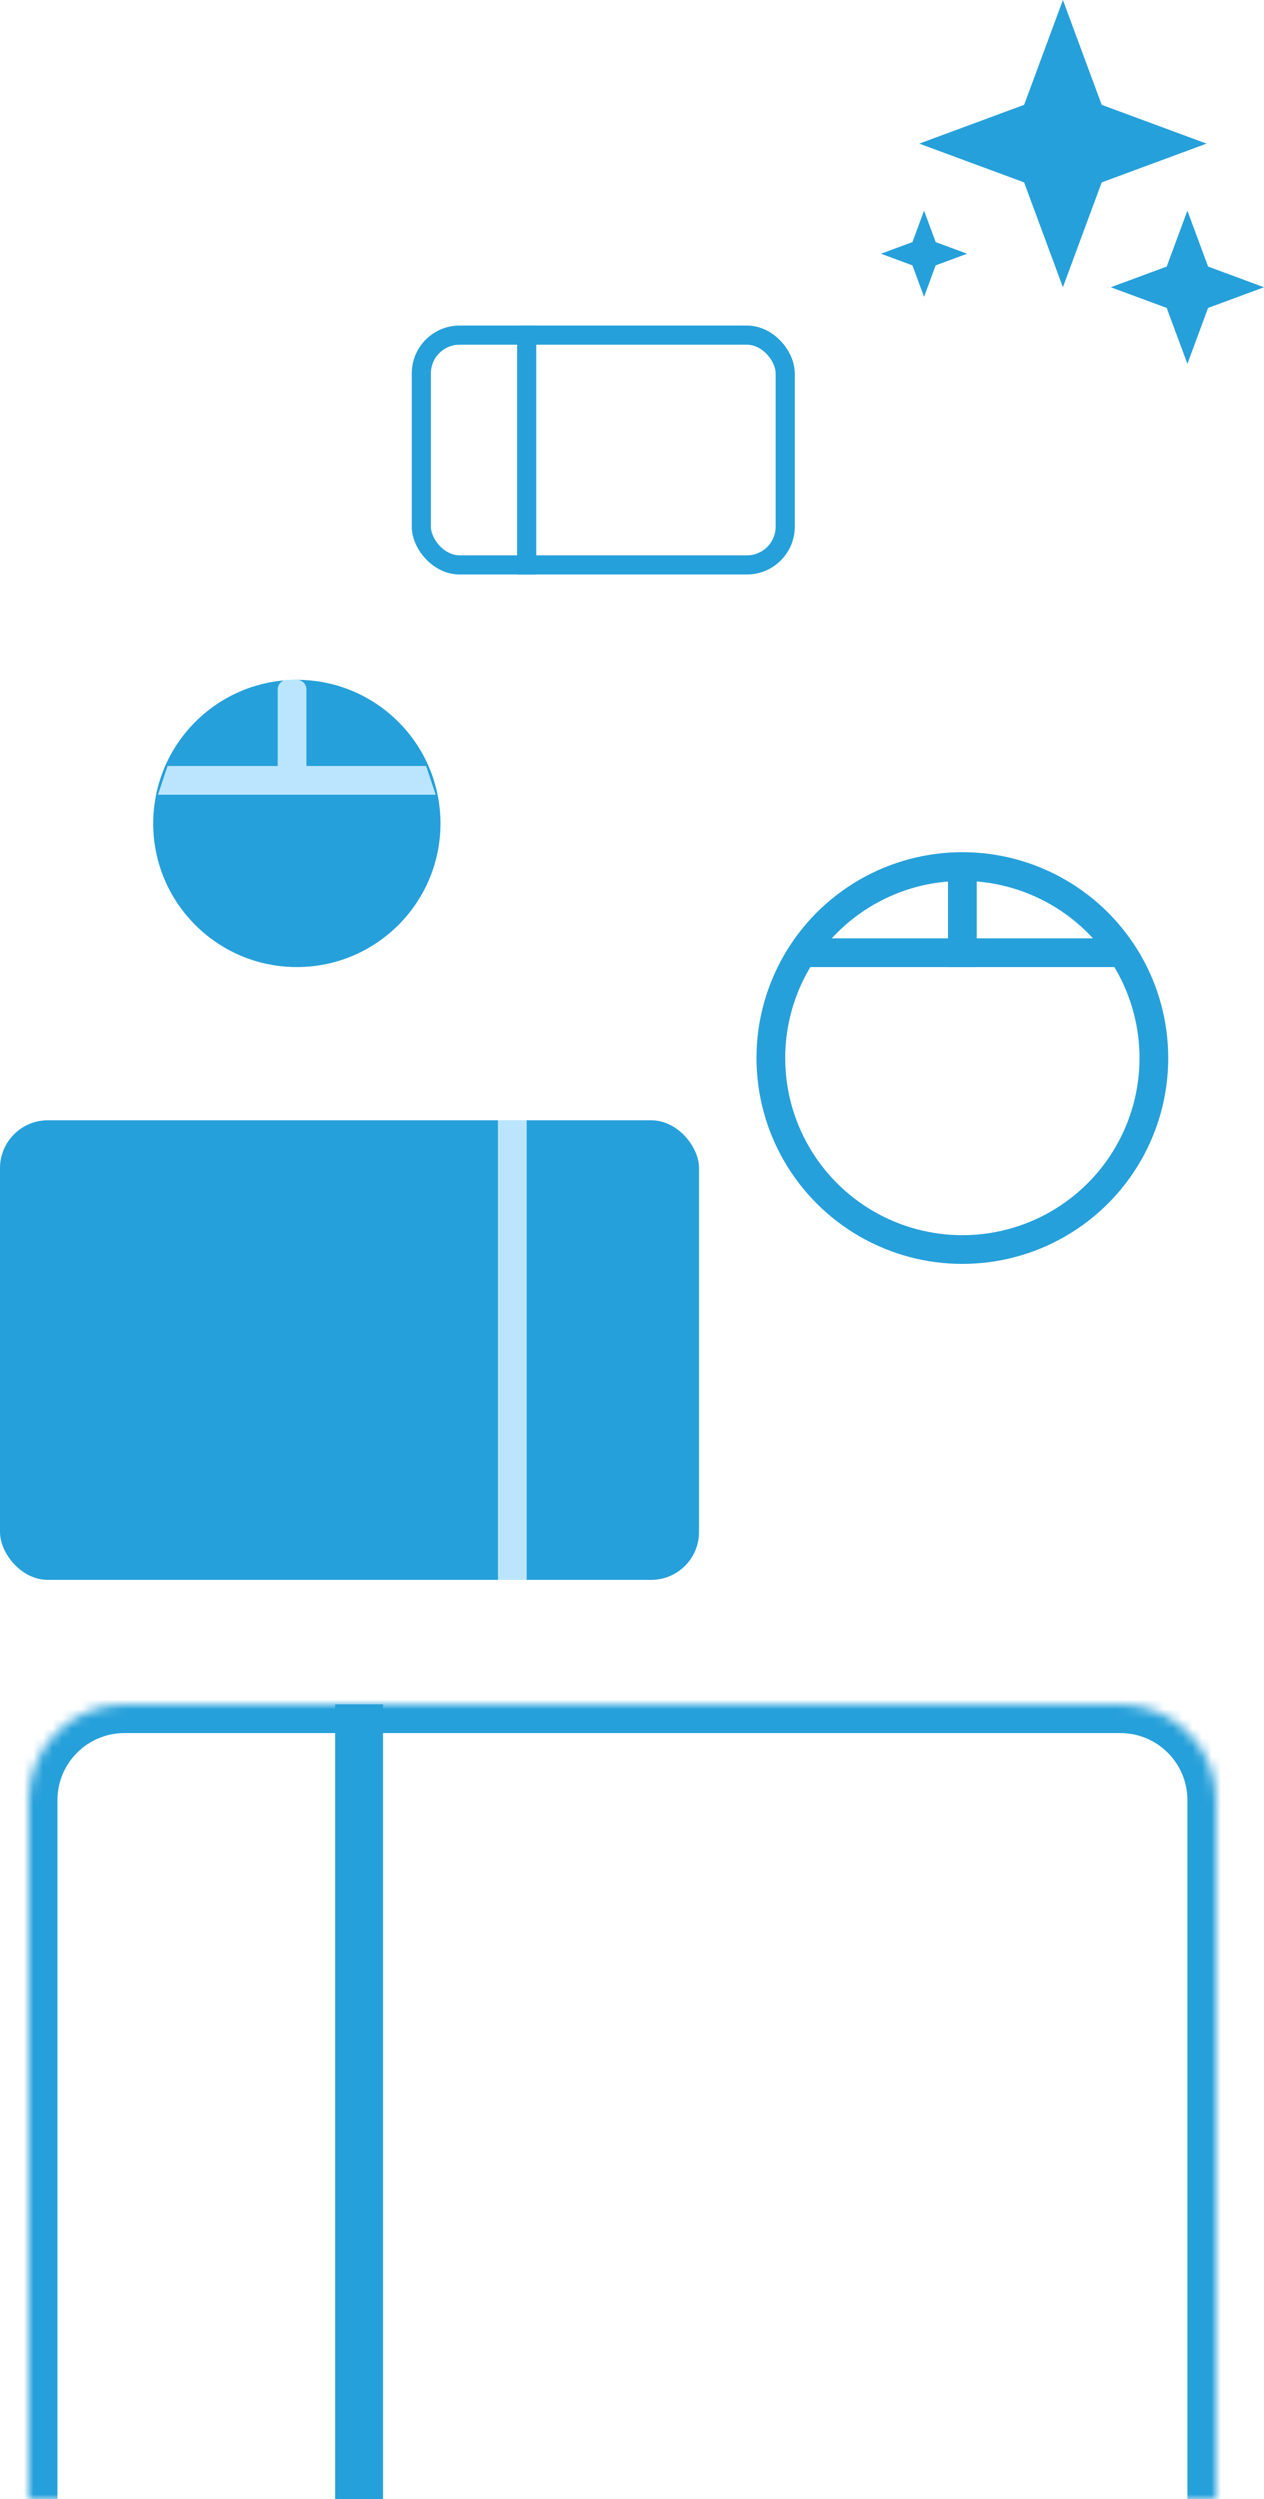 <svg width="132" height="261" viewBox="0 0 132 261" fill="none" xmlns="http://www.w3.org/2000/svg">
<mask id="path-1-inside-1_105_10082" fill="white">
<path d="M3 188C3 182.477 7.477 178 13 178H117C122.523 178 127 182.477 127 188V261H3V188Z"/>
</mask>
<path d="M0 188C0 180.82 5.82 175 13 175H117C124.18 175 130 180.82 130 188H124C124 184.134 120.866 181 117 181H13C9.134 181 6 184.134 6 188H0ZM127 261H3H127ZM0 261V188C0 180.82 5.82 175 13 175V181C9.134 181 6 184.134 6 188V261H0ZM117 175C124.18 175 130 180.82 130 188V261H124V188C124 184.134 120.866 181 117 181V175Z" fill="#26A0DA" mask="url(#path-1-inside-1_105_10082)"/>
<rect x="35" y="178" width="5" height="83" fill="#26A0DA"/>
<rect x="44" y="35" width="38" height="24" rx="4" stroke="#26A0DA" stroke-width="2"/>
<rect x="54" y="34" width="2" height="26" fill="#26A0DA"/>
<rect y="117" width="73" height="48" rx="5" fill="#26A0DA"/>
<rect x="52" y="117" width="3" height="48" fill="#BBE5FF"/>
<circle cx="100.5" cy="110.5" r="20" stroke="#26A0DA" stroke-width="3"/>
<rect x="118" y="98" width="3" height="35" transform="rotate(90 118 98)" fill="#26A0DA"/>
<rect x="102" y="101" width="3" height="11" transform="rotate(-180 102 101)" fill="#26A0DA"/>
<circle cx="31" cy="86" r="15" fill="#26A0DA"/>
<path d="M44.5 80L45.5 83L16.5 83L17.5 80L44.5 80Z" fill="#BBE5FF"/>
<path d="M32 83L29 83L29 72C29 71.448 29.448 71 30 71L31 71C31.552 71 32 71.448 32 72L32 83Z" fill="#BBE5FF"/>
<path d="M111 0L115.051 10.949L126 15L115.051 19.051L111 30L106.949 19.051L96 15L106.949 10.949L111 0Z" fill="#26A0DA"/>
<path d="M124 22L126.161 27.839L132 30L126.161 32.161L124 38L121.839 32.161L116 30L121.839 27.839L124 22Z" fill="#26A0DA"/>
<path d="M96.5 22L97.715 25.285L101 26.5L97.715 27.715L96.5 31L95.285 27.715L92 26.5L95.285 25.285L96.5 22Z" fill="#26A0DA"/>
</svg>

